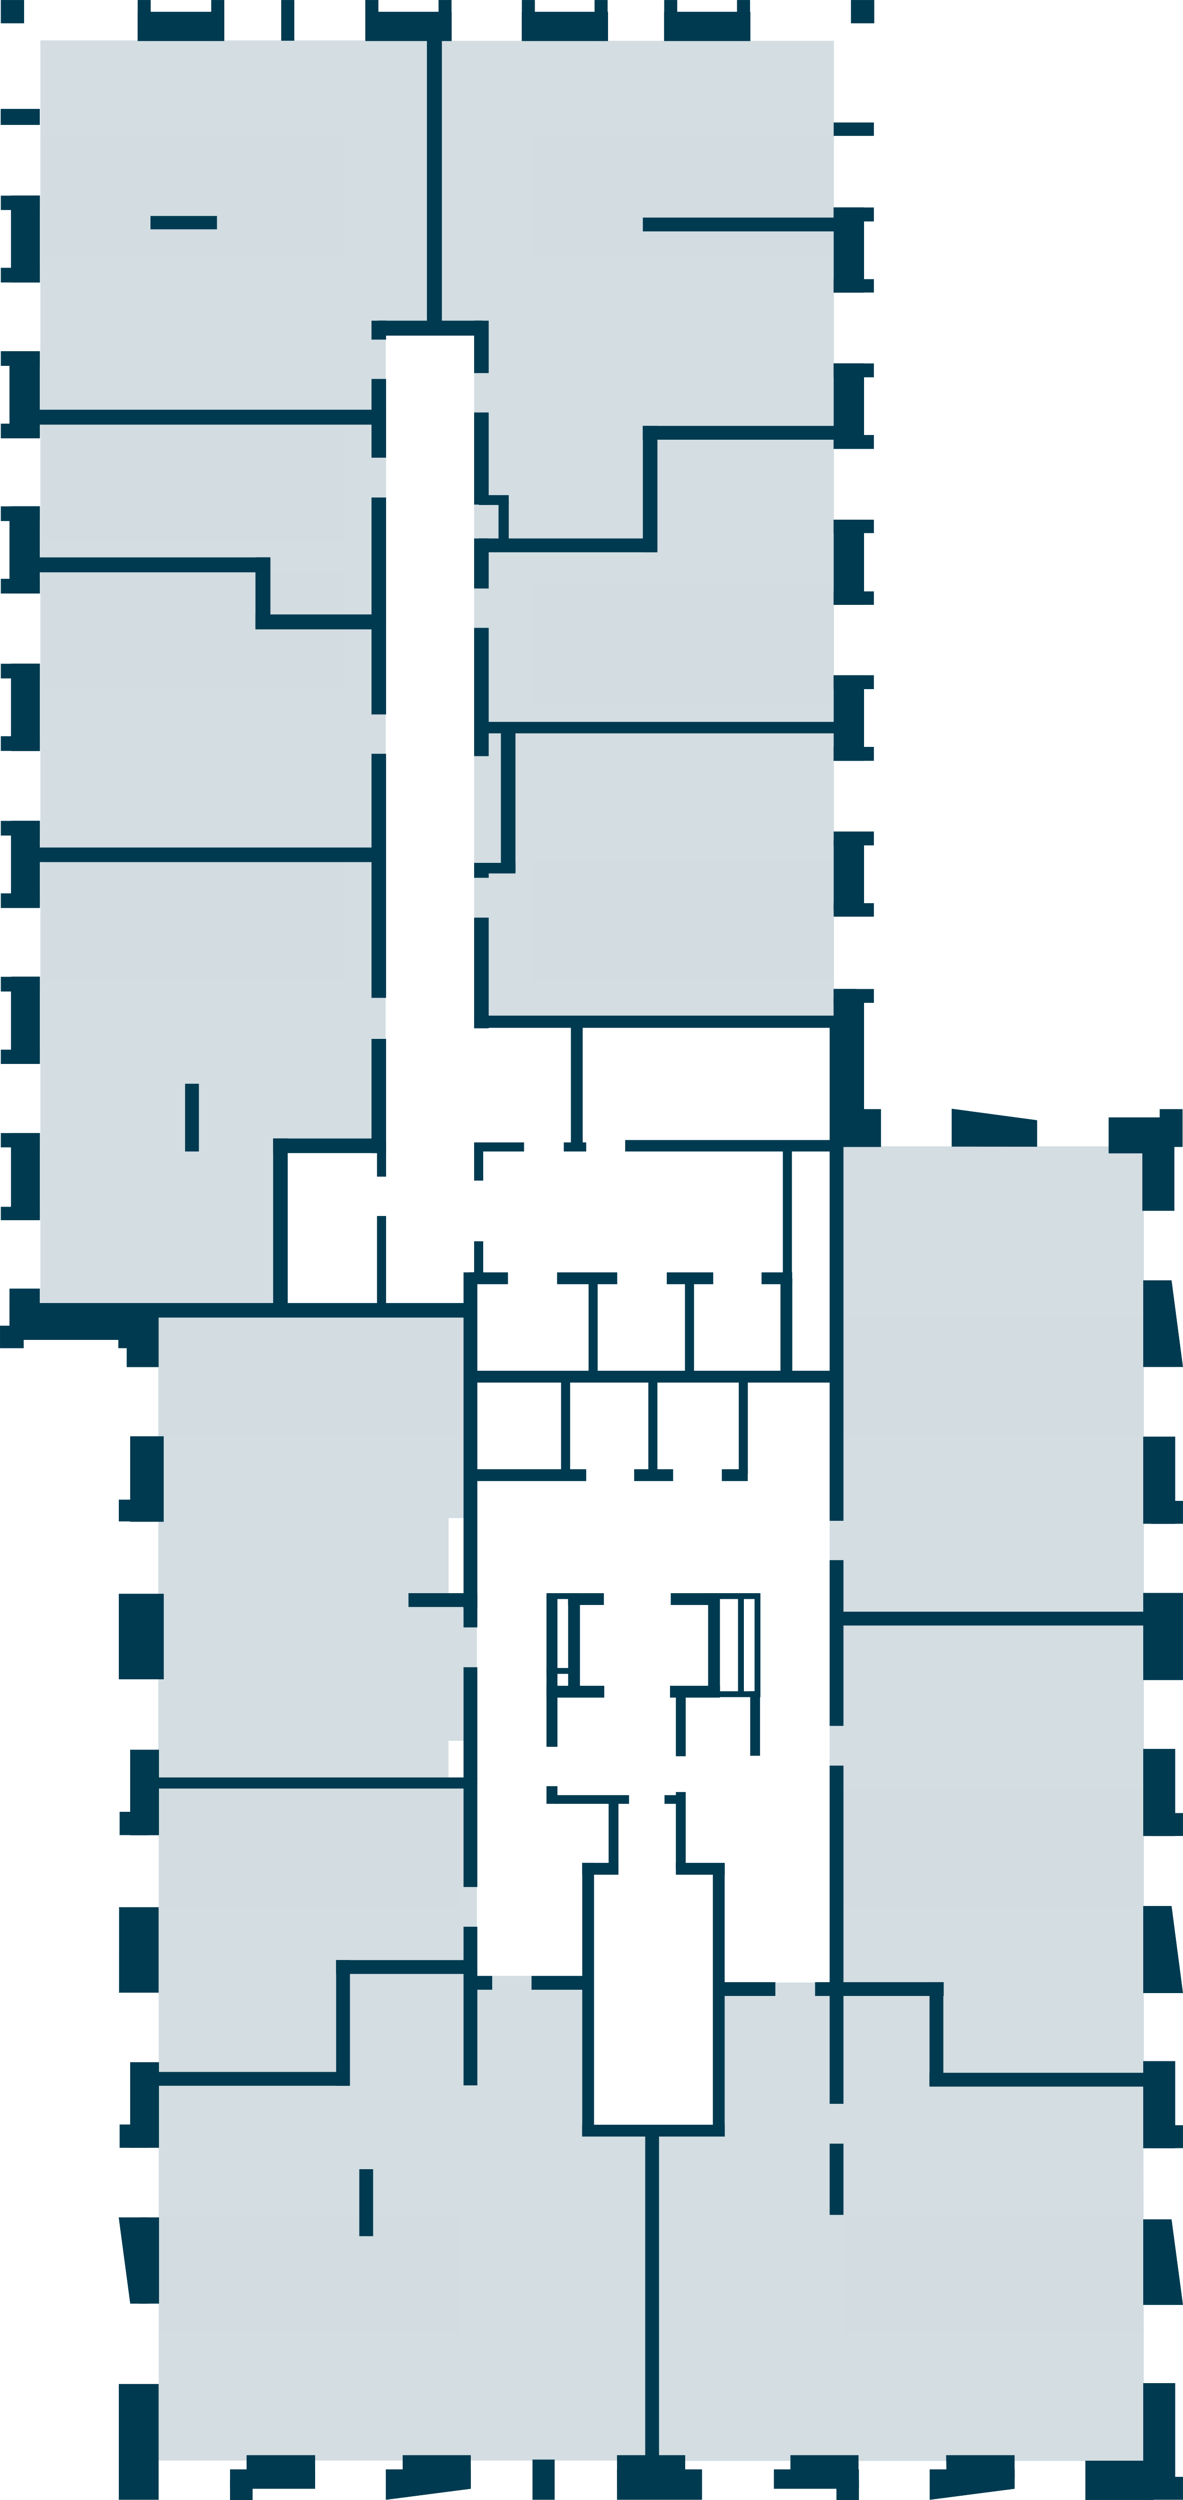 <?xml version="1.0" encoding="utf-8"?>
<!-- Generator: Adobe Illustrator 27.0.0, SVG Export Plug-In . SVG Version: 6.00 Build 0)  -->
<svg version="1.1" id="_Слой_1" xmlns="http://www.w3.org/2000/svg" xmlns:xlink="http://www.w3.org/1999/xlink" x="0px"
	 y="0px" viewBox="0 0 1250.8 2642.9" style="enable-background:new 0 0 1250.8 2642.9;" xml:space="preserve">
<style type="text/css">
	.st0{opacity:1.000000e-02;}
	.st1{opacity:0.4;}
	.st2{fill:#91AAB6;}
	.st3{fill:#003A50;stroke:#003A50;stroke-width:0.52;stroke-miterlimit:10;}
	.st4{fill-rule:evenodd;clip-rule:evenodd;fill:#003A50;stroke:#003A50;stroke-width:0.52;stroke-miterlimit:10;}
	.st5{fill:#003A50;}
</style>
<g id="stikers" class="st0">
	<path id="s-fl57" d="M363.2,911.3h-318v125h318V911.3z"/>
	<path id="s-fl58" d="M363.2,603.3h-318v125h318V603.3z"/>
	<path id="s-fl59" d="M363.2,448.2h-318v125h318V448.2L363.2,448.2z"/>
	<path id="s-fl60" d="M363.2,143.8h-318v125h318V143.8L363.2,143.8z"/>
	<path id="s-fl61" d="M881.2,143.8h-318v125h318V143.8L881.2,143.8z"/>
	<path id="s-fl62" d="M881.2,618.2h-318v125h318V618.2z"/>
	<path id="s-fl63" d="M881.2,911.3h-318v125h318V911.3z"/>
	<path id="s-fl182" d="M487.2,2341.3h-318v125h318V2341.3z"/>
	<path id="s-fl183" d="M487.2,1890.3h-318v125h318V1890.3z"/>
	<path id="s-fl184" d="M487.2,1392.3h-318v125h318V1392.3z"/>
	<path id="s-fl185" d="M1209.2,1392.3h-318v125h318V1392.3z"/>
	<path id="s-fl186" d="M1209.2,1890.3h-318v125h318V1890.3z"/>
	<path id="s-fl187" d="M1209.2,2341.3h-318v125h318V2341.3z"/>
</g>
<g id="flats" class="st1">
	<path id="fl187" class="st2" d="M1209,2253.9V2196H989.1v-100.3H759.9v158.2h-69v347.5h518.5L1209,2253.9L1209,2253.9z"/>
	<path id="fl186" class="st2" d="M877.2,1710.4v392.1h114.3v95.3h217.9v-487.3L877.2,1710.4L877.2,1710.4z"/>
	<path id="fl185" class="st2" d="M877.2,1211.8h332.2v501.5H877.2V1211.8z"/>
	<path id="fl184" class="st2" d="M474.3,1840.2h29.9v-149.8h-29.9v-85.7h29.9v-211.8H167.4v489.4h306.8v-42.1H474.3z"/>
	<path id="fl183" class="st2" d="M366.2,2080.4h138v-195.6H167.8v316.7h198.4L366.2,2080.4L366.2,2080.4z"/>
	<path id="fl182" class="st2" d="M621.9,2252.2v-163.6H498.4v-7.9H361.6v116.6H167.8V2601h523v-348.8H621.9z"/>
	<path id="fl63" class="st2" d="M501.3,767.7h380.4v312.6H501.3V767.7L501.3,767.7z"/>
	<path id="fl62" class="st2" d="M684.2,456v116.5H501.3v195.2h380.4V456H684.2z"/>
	<path id="fl61" class="st2" d="M881.7,234.6V43.1H458.9v303h42.4v232.6h187.5V460.6h192.9L881.7,234.6L881.7,234.6z"/>
	<path id="fl60" class="st2" d="M458.9,42.7H42.7v392.9h365.1v-89.5h50.7L458.9,42.7L458.9,42.7z"/>
	<path id="fl59" class="st2" d="M408.2,437.3H42.7v164.8h236.2V655h129.3L408.2,437.3L408.2,437.3z"/>
	<path id="fl58" class="st2" d="M278.9,659.5v-64.1H42.7v308.4h365.1V659.5H278.9L278.9,659.5z"/>
	<path id="fl57" class="st2" d="M298.8,1211.4h108.9V901.7h-365v483.2h256.1V1211.4z"/>
</g>
<g id="walls_outside">
	<path id="Vector" class="st3" d="M297.6,0.3h13.3v42.5h-13.3V0.3z M900,0.3h24.1v24.1H900V0.3z M881.7,129.7h42v13.7h-42V129.7z
		 M889.2,1172.7h42v39.5h-42V1172.7z"/>
	<path id="Vector_2" class="st4" d="M1006.5,1211.8v-39.5l89.8,12.1v27.5L1006.5,1211.8L1006.5,1211.8z"/>
	<path id="Vector_3" class="st3" d="M881.7,219.6h42v14.2h-42V219.6z M881.7,295.3h42V309h-42V295.3z M881.7,384.4h42v14.2h-42
		V384.4z M881.7,460.1h42v14.2h-42V460.1z M881.7,549.6h42v13.7h-42V549.6z M881.7,625.4h42v13.7h-42V625.4z M881.7,714h42v14.2h-42
		V714z M881.7,789.8h42V804h-42V789.8z M881.7,879.2h42v14.2h-42V879.2z M881.7,955h42v13.7h-42V955z M881.7,1045.7h42v14.1h-42
		V1045.7z"/>
	<path id="Vector_4" class="st3" d="M881.7,219.6h31.6v89.5h-31.6V219.6z M881.7,384.4h31.6v89.5h-31.6V384.4z M881.7,549.6h31.6
		v89.5h-31.6V549.6z M881.7,714.4h31.6v89.5h-31.6V714.4z M881.7,888.8h31.6V962h-31.6V888.8z M881.7,1055.7h31.6V1188h-31.6V1055.7
		z"/>
	<path id="Vector_5" class="st3" d="M881.7,1045.7h23.7v166.1h-23.7V1045.7z M1226.4,1172.7h23.7v39.5h-23.7V1172.7z M1209,1684.1
		h41.6v91.6H1209V1684.1z M1209,1849h33.3v91.6H1209V1849z"/>
	<path id="Vector_6" class="st3" d="M1217.3,1916.8h33.3v23.7h-33.3V1916.8z M1209,2179h33.3v91.6H1209V2179z M1209,2519.4h33.3
		V2621H1209V2519.4z"/>
	<path id="Vector_7" class="st3" d="M1217.3,2246.8h33.3v23.7h-33.3V2246.8z M1209,1518.9h33.3v91.6H1209V1518.9z"/>
	<path id="Vector_8" class="st3" d="M1217.3,1586.8h33.3v23.7h-33.3V1586.8z"/>
	<path id="Vector_9" class="st4" d="M1209,2106.6V2015h29.5l12,91.6H1209z M1209,2436.2v-89.9h29.5l12,89.9H1209z"/>
	<path id="Vector_10" class="st3" d="M1209,2618.5h41.6v23.7H1209V2618.5z"/>
	<path id="Vector_11" class="st3" d="M1147.8,2601.4h71.5v41.2h-71.5V2601.4z M1000.6,2595.6h71.9v24.1H1001L1000.6,2595.6
		L1000.6,2595.6z M836,2595.6h71.5v24.1H836V2595.6z"/>
	<path id="Vector_12" class="st4" d="M983.2,2642.2v-31.6h89.4v20L983.2,2642.2L983.2,2642.2z M408.2,2642.2v-31.6h89.4v20
		L408.2,2642.2z"/>
	<path id="Vector_13" class="st3" d="M818.5,2610.6h89.4v20h-89.4V2610.6z M652.6,2610.6H742v31.6h-89.4V2610.6z M563.3,2600.2h22.9
		v42h-22.9V2600.2z"/>
	<path id="Vector_14" class="st3" d="M652.6,2595.6h71.6v31.6h-71.5L652.6,2595.6L652.6,2595.6z M426,2595.6h71.5v31.6H426V2595.6z
		 M884.6,2622.7h23.3v20h-23.3V2622.7z M261,2595.6h71.9v24.1H261V2595.6L261,2595.6z"/>
	<path id="Vector_15" class="st3" d="M243.5,2610.6h89.4v20h-89.4L243.5,2610.6L243.5,2610.6L243.5,2610.6z"/>
	<path id="Vector_16" class="st3" d="M243.5,2622.7h23.3v20h-23.3V2622.7z M125.9,2520.3h41.6v121.9h-41.6V2520.3z"/>
	<path id="Vector_17" class="st4" d="M156.6,2434.9v-90.7h-30.8l12.1,90.7H156.6z"/>
	<path id="Vector_18" class="st3" d="M147.5,2344.2h20.4v90.7h-20.4V2344.2z M137.9,2180.2h29.9v89.9h-29.9V2180.2z M125.9,2016.3
		h41.6v89.9h-41.6C125.9,2106.2,125.9,2016.3,125.9,2016.3z M137.9,1849.8h29.9v89.9h-29.9V1849.8z M125.9,1685h47v89.9h-47V1685z
		 M137.9,1518.5h34.9v89.9h-34.9L137.9,1518.5L137.9,1518.5z"/>
	<path id="Vector_19" class="st5" d="M36.1,1377.4h461.1v15.4H36.1V1377.4z M161.2,1878.9h343v11.7h-343V1878.9z"/>
	<path id="Vector_20" class="st5" d="M288.8,1203.5h15.4v179h-15.4V1203.5z M490.1,1345h14.6v355.4h-14.6V1345z"/>
	<path id="Vector_21" class="st5" d="M490.1,1684.1h14.6v36.2h-14.6V1684.1z"/>
	<path id="Vector_22" class="st5" d="M431.9,1684.1h69.4v14.6h-69.4V1684.1z M490.1,1762.4h14.6V1881h-14.6V1762.4z"/>
	<path id="Vector_23" class="st5" d="M490.1,1879.8h14.6v114.9h-14.6V1879.8z M355.4,2072h139.7v14.6H355.4V2072z M496.7,2088.7
		h23.7v14.6h-23.7V2088.7z M562,2088.7h59v14.6h-59V2088.7z M759.9,2095.3h59.9v14.6h-59.9V2095.3L759.9,2095.3z M861.8,2095.3h136
		v14.6h-136V2095.3z M886.7,1703.7h338.9v14.6H886.7V1703.7z M982.8,2191.1h231.6v14.6H982.8V2191.1z M615.6,2246h150.6v12.5H615.6
		L615.6,2246L615.6,2246z M615.6,1969.2h38.3v12.5h-38.3V1969.2z M714.6,1969.2h51.6v12.5h-51.6V1969.2z"/>
	<path id="Vector_24" class="st5" d="M355.4,2072H370v132.8h-14.6V2072z M379.9,2293h14.6v70.8h-14.6V2293z M877.2,2266h14.6v75.3
		h-14.6V2266z M877.2,1866.4h14.6v357.5h-14.6V1866.4L877.2,1866.4z M877.2,1649.2h14.6v175.2h-14.6V1649.2z M982.8,2095.3h14.6
		v109.9h-14.6V2095.3z M682.2,2254.3h14.6v353.3h-14.6V2254.3z"/>
	<path id="Vector_25" class="st5" d="M160.4,2190.2h209.1v14.6H160.4V2190.2z M490.1,2036.7h14.6v167.7h-14.6V2036.7z M615.6,1969.2
		h12.5v289.2h-12.5V1969.2z M753.7,1969.6h12.5v288.8h-12.5V1969.6L753.7,1969.6z M392.8,1098.2h15.4v120.7h-15.4V1098.2z
		 M392.8,796.8h15.4v258h-15.4V796.8z M392.8,525.9h15.4v229.3h-15.4V525.9z M392.8,400.6h15.4v83.2h-15.4V400.6z M501.3,339h15.4
		v55.4h-15.4V339z M501.3,436h15.4v97.4h-15.4V436z M501.3,569.2h15.4v52.9h-15.4V569.2z M679.7,450.2h15.4v133.6h-15.4V450.2
		L679.7,450.2z M501.3,663.7h15.4v135.6h-15.4V663.7L501.3,663.7z M501.3,912.1h15.4v15.8h-15.4V912.1z"/>
	<path id="Vector_26" class="st5" d="M514.2,912.1H545v11.2h-30.8V912.1z M506.3,763.1h396.2v12.1H506.3L506.3,763.1L506.3,763.1z
		 M506.3,569.2h188.3v14.6H506.3L506.3,569.2L506.3,569.2z M506.3,523.4h31.6v10.4h-31.6V523.4z"/>
	<path id="Vector_27" class="st5" d="M527.1,529.6h10.8v44.5h-10.8V529.6z M679.7,450.2h217v14.6h-217V450.2z M679.7,230h217v14.6
		h-217V230z M159.1,228.3h70.3v14.1h-70.3V228.3L159.1,228.3z M529.6,768.5H545v153.2h-15.4V768.5z M501.3,970h15.4v117h-15.4
		L501.3,970L501.3,970z M603.6,1084h12.5v131.5h-12.5V1084z M877.2,1078.2h14.6v529.4h-14.6V1078.2z"/>
	<path id="Vector_28" class="st5" d="M501.3,1073.6h401.6v12.9H501.3V1073.6z M501.3,1207.6h52.8v9.6h-52.8V1207.6z M398.6,1206.8
		h9.6v37h-9.6V1206.8z M398.6,1285.4h9.6v99.5h-9.6V1285.4z"/>
	<path id="Vector_29" class="st5" d="M501.3,1210.5h9.6v37.5h-9.6V1210.5z M195.7,1145.6h14.6v71.6h-14.6V1145.6z M501.3,1312.1h9.6
		v37.4h-9.6V1312.1z"/>
	<path id="Vector_30" class="st5" d="M495.9,1345h41.2v12.5h-41.2V1345z M589,1345h63.6v12.5H589V1345z M705,1345h49.1v12.5H705
		V1345z M805.2,1345h32.4v12.5h-32.4V1345z M498.4,1449h384.2v12.5H498.4V1449z M498.4,1553.1h121.4v12.5H498.4L498.4,1553.1
		L498.4,1553.1z M670.5,1553.1h41.2v12.5h-41.2V1553.1z M600.7,1684.1h37.8v12.5h-37.8V1684.1z"/>
	<path id="Vector_31" class="st5" d="M600.7,1684.1h12.5v103.6h-12.5V1684.1z M577.8,1687.1h11.6v159.4h-11.6V1687.1z M577.8,1888.1
		h11.6v18.7h-11.6V1888.1z M643.5,1904.3h10.4v71.2h-10.4V1904.3z M714.6,1894.3H725v81.2h-10.4V1894.3z M714.6,1785.7H725v70.8
		h-10.4V1785.7z M793.2,1787.8h10.4v68.2h-10.4V1787.8z"/>
	<path id="Vector_32" class="st5" d="M587.8,1897.6h77.3v9.2h-77.3V1897.6z M702.5,1897.6h21.7v9.2h-21.6v-9.2H702.5L702.5,1897.6z
		 M748.7,1684.1h12.5v103.6h-12.5V1684.1z M577.8,1782h61.1v12.5h-61.1V1782z M742.9,1787.8H804v6.2h-61.1V1787.8L742.9,1787.8z"/>
	<path id="Vector_33" class="st5" d="M742.9,1684.1H804v6.2h-61.1V1684.1L742.9,1684.1z M577.8,1684.1h32v6.2h-32V1684.1z
		 M577.8,1763.2h32v6.2h-32V1763.2z"/>
	<path id="Vector_34" class="st5" d="M780.3,1687.9h6.2v103.2h-6.2V1687.9z M797.8,1687.9h6.2v103.2h-6.2V1687.9z M708.4,1782h52.8
		v12.5h-52.8V1782z M709.2,1684.1h51.6v12.5h-51.6V1684.1z M763.2,1553.1h27.4v12.5h-27.4V1553.1z M825.2,1351.2h12.5v106.1h-12.5
		V1351.2z"/>
	<path id="Vector_35" class="st5" d="M827.7,1210.5h9.6V1352h-9.6V1210.5z M724.2,1351.2h9.6v104.9h-9.6V1351.2z M622.3,1351.2h9.6
		v104.9h-9.6V1351.2z M593.2,1453.2h9.6v104.9h-9.6V1453.2z M685.5,1453.2h9.6v104.9h-9.6V1453.2z M781.1,1453.2h9.6v104.9h-9.6
		V1453.2z M596.1,1207.6h23.7v9.6h-23.7V1207.6z"/>
	<path id="Vector_36" class="st5" d="M661,1205.1h228.2v12.1H661V1205.1z M392.8,339h15.4v20h-15.4V339z"/>
	<path id="Vector_37" class="st5" d="M399.4,339h110.2v15.8H399.4V339z M32.7,433.1h364.6v15.8H32.7V433.1z M32.7,589.2h252.8V605
		H32.7V589.2z M270.1,649.5h133v15.8h-133V649.5L270.1,649.5z"/>
	<path id="Vector_38" class="st5" d="M270.1,589.2h15.8v75.7h-15.8V589.2L270.1,589.2z M451.4,31.9h15.8v313.8h-15.8V31.9z
		 M288.8,1203.5h118.9v15.4H288.8V1203.5z M36.1,895.9h365.1v15.4H36.1V895.9z"/>
	<path id="Vector_39" class="st3" d="M13.2,1198h28.7v91.2H13.2V1198z M13.2,1032.8h28.7v91.1H13.2V1032.8z M13.2,868h28.7v91.1
		H13.2V868z M13.2,701.9h28.7v91.6H13.2V701.9z M13.2,535.5h28.7v91.6H13.2V535.5z M13.2,371.5h28.7v91.1H13.2V371.5z M13.2,207.1
		h28.7v91.1H13.2V207.1z"/>
	<path id="Vector_40" class="st3" d="M11.9,1198h29.9v91.2H11.9V1198L11.9,1198z"/>
	<path id="Vector_41" class="st3" d="M1.1,1275.9h40.7v13.7H1.1V1275.9L1.1,1275.9z M1.1,1198h40.7v14.6H1.1V1198L1.1,1198z
		 M1.1,1109.8h40.7v14.6H1.1V1109.8L1.1,1109.8z M1.1,1032.8h40.7v15H1.1V1032.8L1.1,1032.8z M1.1,868h40.7v15H1.1V868L1.1,868z
		 M1.1,778.5h40.7v15H1.1V778.5L1.1,778.5z M1.1,701.9h40.7v15H1.1V701.9L1.1,701.9z M1.1,535.5h40.7v15H1.1V535.5L1.1,535.5z
		 M1.1,371.5h40.7v15H1.1V371.5L1.1,371.5z M1.1,207.1h40.7v14.6H1.1V207.1L1.1,207.1z M1.1,283.3h40.7v15H1.1V283.3L1.1,283.3z
		 M1.1,448.1h40.7v15H1.1V448.1L1.1,448.1z M1.1,612.1h40.7v15H1.1V612.1L1.1,612.1z M1.1,944.6h40.7v15H1.1V944.6L1.1,944.6z"/>
	<path id="Vector_42" class="st3" d="M11.9,1032.8h29.9v91.1H11.9V1032.8L11.9,1032.8z M11.9,868h29.9v91.1H11.9V868L11.9,868z
		 M11.9,701.9h29.9v91.6H11.9V701.9L11.9,701.9z M10.3,535.5h31.2v91.6H10.3L10.3,535.5C10.3,535.5,10.3,535.5,10.3,535.5z
		 M10.3,371.5h31.2v91.1H10.3L10.3,371.5C10.3,371.5,10.3,371.5,10.3,371.5z M11.9,207.1h29.9v91.1H11.9V207.1L11.9,207.1z
		 M1.1,115.5h40.7v16.2H1.1V115.5C1.1,115.5,1.1,115.5,1.1,115.5z"/>
	<path id="Vector_43" class="st3" d="M1.1,115.5h40.7v16.2H1.1V115.5C1.1,115.5,1.1,115.5,1.1,115.5z M125.9,1585.5h34.9v22.5h-34.9
		C125.9,1608,125.9,1585.5,125.9,1585.5z M126.7,2246h29.9v24.1h-29.9C126.7,2270.1,126.7,2246,126.7,2246z M126.7,1915.5h29.9v24.1
		h-29.9C126.7,1939.6,126.7,1915.5,126.7,1915.5z"/>
	<path id="Vector_44" class="st4" d="M1209,1444.8v-91.1h29.5l12,91.1H1209z"/>
	<path id="Vector_45" class="st3" d="M1208.1,1193.5h33.3v86.2h-33.3V1193.5z"/>
	<path id="Vector_46" class="st3" d="M1172.4,1181.4h61.1v37.5h-61.1V1181.4z M1.1,0.3h24.1v24.1H1.1V0.3z M145.8,12.7h91.1v30.4
		h-91.1L145.8,12.7L145.8,12.7z"/>
	<path id="Vector_47" class="st3" d="M145.8,0.3h13.3v42.5h-13.3V0.3z M223.6,0.3h13.3v42.5h-13.3V0.3z M386.5,0.3h13.3v42.5h-13.3
		V0.3z M463.9,0.3h13.3v42.5h-13.3V0.3z M552,0.3h13.3v42.5H552V0.3z M628.9,0.3h13.3v42.5h-13.3V0.3z M702.5,0.3h13.3v42.5h-13.3
		V0.3z M779.5,0.3h13.3v42.5h-13.3V0.3z"/>
	<path id="Vector_48" class="st3" d="M386.5,12.7h90.7v30.4h-90.6L386.5,12.7L386.5,12.7L386.5,12.7z M552,12.7h90.6v30.4H552V12.7z
		 M702.5,12.7h90.6v30.4h-90.6V12.7z M10.3,1378.7H150v37.4H10.3V1378.7z"/>
	<path id="Vector_49" class="st3" d="M0.3,1401.6h24.5v23.3H0.3V1401.6z"/>
	<path id="Vector_50" class="st3" d="M10.3,1362.4h31.6v44.9H10.3V1362.4z M134.2,1378.7h33.3v66.2h-33.3V1378.7z"/>
	<path id="Vector_51" class="st3" d="M125.4,1384.9h24.1v40h-24.1C125.4,1424.9,125.4,1384.9,125.4,1384.9z"/>
</g>
</svg>
